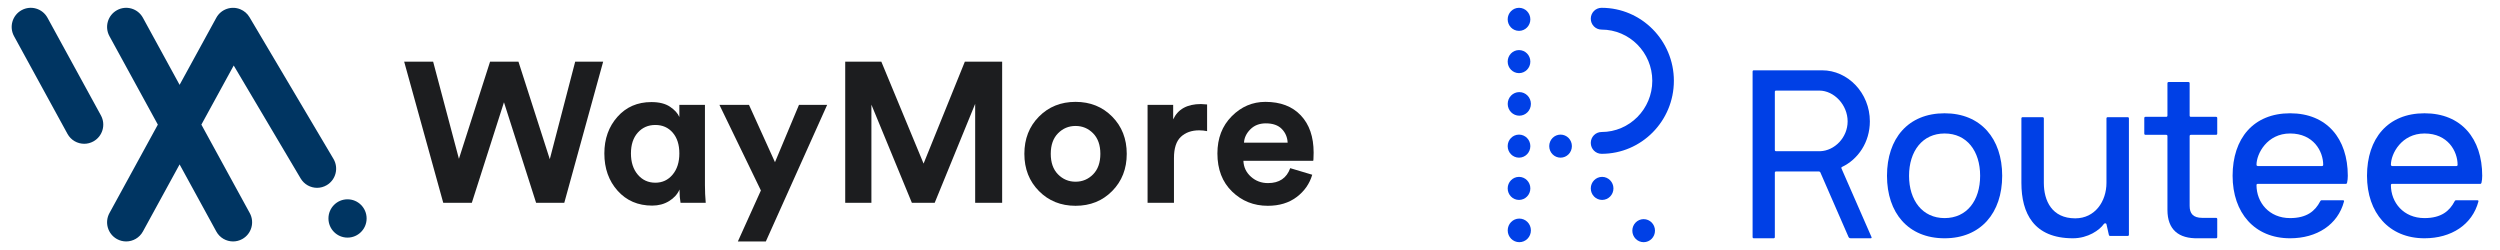 <svg width="340" height="34" viewBox="0 0 340 34" fill="none" xmlns="http://www.w3.org/2000/svg">
<path fill-rule="evenodd" clip-rule="evenodd" d="M13.725 15.696C14.415 16.956 13.956 18.54 12.699 19.232C12.303 19.45 11.875 19.554 11.452 19.554C10.536 19.554 9.647 19.066 9.175 18.202L1.909 4.92C1.219 3.66 1.678 2.077 2.935 1.384C4.191 0.692 5.769 1.153 6.458 2.414L13.725 15.696ZM45.351 21.608L33.931 2.336C33.636 1.837 33.199 1.476 32.703 1.268L32.703 1.268C32.629 1.237 32.555 1.21 32.479 1.186C32.464 1.181 32.448 1.176 32.432 1.171C32.373 1.154 32.312 1.138 32.252 1.125C32.223 1.119 32.195 1.113 32.166 1.108C32.117 1.099 32.068 1.091 32.019 1.085C31.981 1.08 31.943 1.076 31.905 1.073C31.863 1.07 31.822 1.068 31.78 1.066C31.735 1.065 31.691 1.064 31.647 1.065C31.61 1.066 31.575 1.068 31.538 1.07C31.488 1.073 31.439 1.077 31.389 1.083C31.359 1.086 31.329 1.091 31.299 1.096C31.242 1.104 31.186 1.115 31.13 1.127C31.108 1.132 31.087 1.138 31.065 1.143C30.998 1.16 30.932 1.179 30.867 1.201L30.837 1.211C30.253 1.416 29.739 1.827 29.418 2.414L24.426 11.538L19.435 2.414C18.745 1.153 17.167 0.692 15.911 1.384C14.654 2.077 14.195 3.66 14.885 4.92L21.466 16.949L14.885 28.978C14.195 30.238 14.654 31.822 15.911 32.514C16.307 32.732 16.735 32.836 17.157 32.836C18.074 32.836 18.962 32.347 19.435 31.484L24.426 22.36L29.418 31.484C29.89 32.347 30.779 32.836 31.695 32.836C32.117 32.836 32.546 32.732 32.942 32.514C34.198 31.822 34.658 30.238 33.968 28.978L27.387 16.949L31.786 8.908L40.889 24.27C41.374 25.089 42.237 25.544 43.122 25.544C43.573 25.544 44.03 25.425 44.446 25.177C45.678 24.442 46.083 22.844 45.351 21.608ZM44.669 29.71C44.669 28.272 45.831 27.106 47.264 27.106C48.698 27.106 49.86 28.272 49.86 29.71C49.86 31.149 48.698 32.315 47.264 32.315C45.831 32.315 44.669 31.149 44.669 29.71Z" fill="#003562"/>
<path d="M74.772 21.652L78.226 8.385H82.03L76.742 27.582H72.91L68.539 13.908L64.168 27.582H60.282L54.967 8.385H58.906L62.414 21.598L66.65 8.385H70.509L74.772 21.652Z" fill="#1C1D1F"/>
<path fill-rule="evenodd" clip-rule="evenodd" d="M92.419 25.769V25.931C92.419 26.527 92.463 27.078 92.554 27.583H95.98C95.908 26.788 95.872 25.985 95.872 25.173V14.261H92.392V15.913C92.176 15.408 91.753 14.943 91.124 14.518C90.494 14.094 89.648 13.882 88.587 13.882C86.698 13.882 85.16 14.55 83.973 15.886C82.786 17.222 82.192 18.882 82.192 20.868C82.192 22.908 82.795 24.6 84 25.945C85.205 27.29 86.77 27.962 88.695 27.962C89.558 27.962 90.323 27.759 90.989 27.352C91.654 26.947 92.131 26.418 92.419 25.769ZM85.808 20.867C85.808 19.676 86.118 18.733 86.739 18.038C87.359 17.343 88.156 16.996 89.127 16.996C90.098 16.996 90.885 17.343 91.488 18.038C92.09 18.733 92.392 19.676 92.392 20.867C92.392 22.059 92.086 23.02 91.474 23.751C90.862 24.482 90.08 24.848 89.127 24.848C88.156 24.848 87.359 24.482 86.739 23.751C86.118 23.02 85.808 22.059 85.808 20.867Z" fill="#1C1D1F"/>
<path d="M104.156 32.835H100.351L103.481 25.904L97.842 14.261H101.862L105.397 22.059L108.662 14.261H112.493L104.156 32.835Z" fill="#1C1D1F"/>
<path d="M136.292 27.582H132.623V14.125L127.118 27.582H124.015L118.511 14.233V27.582H114.949V8.385H119.86L125.607 22.248L131.22 8.385H136.292V27.582Z" fill="#1C1D1F"/>
<path fill-rule="evenodd" clip-rule="evenodd" d="M146.276 13.854C144.279 13.854 142.62 14.521 141.298 15.857C139.976 17.193 139.314 18.881 139.314 20.921C139.314 22.961 139.976 24.648 141.298 25.984C142.62 27.32 144.279 27.988 146.276 27.988C148.273 27.988 149.932 27.32 151.254 25.984C152.576 24.648 153.237 22.961 153.237 20.921C153.237 18.881 152.576 17.193 151.254 15.857C149.932 14.521 148.273 13.854 146.276 13.854ZM146.276 24.712C145.34 24.712 144.544 24.378 143.888 23.71C143.231 23.042 142.903 22.112 142.903 20.921C142.903 19.73 143.231 18.8 143.888 18.132C144.544 17.465 145.34 17.13 146.276 17.13C147.211 17.13 148.007 17.465 148.664 18.132C149.32 18.8 149.649 19.73 149.649 20.921C149.649 22.112 149.32 23.042 148.664 23.71C148.007 24.378 147.211 24.712 146.276 24.712Z" fill="#1C1D1F"/>
<path d="M164.165 14.206V17.834C163.805 17.762 163.445 17.725 163.086 17.725C162.06 17.725 161.233 18.019 160.603 18.605C159.974 19.192 159.659 20.153 159.659 21.489V27.581H156.07V14.26H159.551V16.236C160.199 14.847 161.458 14.151 163.329 14.151C163.527 14.151 163.805 14.169 164.165 14.206Z" fill="#1C1D1F"/>
<path fill-rule="evenodd" clip-rule="evenodd" d="M178.465 23.764L175.47 22.87C174.984 24.224 173.977 24.901 172.448 24.901C171.548 24.901 170.775 24.612 170.128 24.034C169.48 23.457 169.138 22.735 169.102 21.868H178.6L178.627 21.679C178.627 21.57 178.631 21.426 178.64 21.245C178.649 21.065 178.654 20.903 178.654 20.758C178.654 18.61 178.074 16.923 176.913 15.695C175.753 14.467 174.148 13.854 172.097 13.854C170.334 13.854 168.805 14.508 167.51 15.817C166.215 17.125 165.567 18.808 165.567 20.866C165.567 23.032 166.233 24.761 167.564 26.051C168.895 27.342 170.514 27.988 172.421 27.988C173.986 27.988 175.295 27.59 176.347 26.796C177.399 26.002 178.105 24.991 178.465 23.764ZM175.119 19.404H169.183C169.219 18.736 169.507 18.131 170.046 17.59C170.586 17.048 171.288 16.777 172.151 16.777C173.104 16.777 173.828 17.031 174.323 17.536C174.818 18.041 175.083 18.664 175.119 19.404Z" fill="#1C1D1F"/>
<path fill-rule="evenodd" clip-rule="evenodd" d="M256.631 23.907C256.631 28.948 259.506 32.406 264.465 32.406C269.393 32.406 272.298 28.948 272.298 23.907C272.298 18.864 269.393 15.406 264.465 15.406C259.506 15.406 256.631 18.832 256.631 23.907ZM259.631 23.907C259.631 20.545 261.465 18.154 264.465 18.154C267.497 18.154 269.298 20.545 269.298 23.907C269.298 27.268 267.497 29.66 264.465 29.66C261.465 29.66 259.631 27.268 259.631 23.907Z" fill="#0040E6"/>
<path d="M286.963 32.088C286.866 32.088 286.834 32.024 286.801 31.927L286.479 30.491C286.417 30.3 286.19 30.364 286.126 30.459C285.548 31.29 283.973 32.406 281.916 32.406C276.614 32.406 274.91 29.023 274.91 24.874V16.097C274.91 16.001 274.974 15.938 275.07 15.938H277.802C277.898 15.938 277.962 16.001 277.962 16.097V24.874C277.962 27.3 279.055 29.694 282.238 29.694C284.937 29.694 286.479 27.363 286.479 24.874V16.097C286.479 16.001 286.543 15.938 286.641 15.938H289.373C289.469 15.938 289.533 16.001 289.533 16.097V31.927C289.533 32.024 289.469 32.088 289.373 32.088H286.963Z" fill="#0040E6"/>
<path d="M301.545 32.24C301.545 32.338 301.482 32.404 301.385 32.404H298.936C296.297 32.469 294.772 31.229 294.772 28.552V18.5C294.772 18.402 294.708 18.337 294.611 18.337H291.782C291.686 18.337 291.622 18.271 291.622 18.173V16.052C291.622 15.954 291.686 15.889 291.782 15.889H294.611C294.708 15.889 294.772 15.824 294.772 15.726V11.32C294.772 11.222 294.835 11.156 294.93 11.156H297.633C297.728 11.156 297.791 11.222 297.791 11.32V15.726C297.791 15.824 297.855 15.889 297.951 15.889H301.385C301.482 15.889 301.545 15.954 301.545 16.052V18.173C301.545 18.271 301.482 18.337 301.385 18.337H297.951C297.855 18.337 297.791 18.402 297.791 18.5V27.997C297.791 29.009 298.237 29.629 299.51 29.629H301.385C301.482 29.629 301.545 29.694 301.545 29.793V32.24Z" fill="#0040E6"/>
<path fill-rule="evenodd" clip-rule="evenodd" d="M311.451 29.66C308.589 29.66 306.884 27.526 306.884 25.167C306.884 25.07 306.948 25.006 307.044 25.006H319.044C319.139 25.006 319.173 24.941 319.204 24.844C319.268 24.585 319.301 24.23 319.301 23.907C319.301 18.864 316.469 15.406 311.451 15.406C306.466 15.406 303.634 18.832 303.634 23.907C303.634 28.948 306.626 32.406 311.451 32.406C315.086 32.406 317.95 30.564 318.786 27.397C318.819 27.268 318.721 27.235 318.625 27.235H315.762C315.666 27.235 315.602 27.268 315.537 27.397C314.861 28.69 313.736 29.66 311.451 29.66ZM306.884 22.42C306.884 20.901 308.331 18.154 311.451 18.154C314.637 18.154 315.955 20.577 315.955 22.42C315.955 22.517 315.891 22.581 315.795 22.581H307.044C306.98 22.581 306.884 22.517 306.884 22.42Z" fill="#0040E6"/>
<path fill-rule="evenodd" clip-rule="evenodd" d="M329.731 29.66C326.867 29.66 325.162 27.526 325.162 25.167C325.162 25.07 325.226 25.006 325.324 25.006H337.323C337.42 25.006 337.451 24.941 337.485 24.844C337.549 24.585 337.581 24.23 337.581 23.907C337.581 18.864 334.75 15.406 329.731 15.406C324.743 15.406 321.913 18.832 321.913 23.907C321.913 28.948 324.904 32.406 329.731 32.406C333.366 32.406 336.229 30.564 337.066 27.397C337.098 27.268 337.002 27.235 336.905 27.235H334.042C333.945 27.235 333.881 27.268 333.816 27.397C333.14 28.69 332.015 29.66 329.731 29.66ZM325.162 22.42C325.162 20.901 326.61 18.154 329.731 18.154C332.916 18.154 334.234 20.577 334.234 22.42C334.234 22.517 334.169 22.581 334.074 22.581H325.324C325.259 22.581 325.162 22.517 325.162 22.42Z" fill="#0040E6"/>
<path fill-rule="evenodd" clip-rule="evenodd" d="M247.808 9.562H238.513C238.416 9.562 238.353 9.628 238.353 9.725V32.243C238.353 32.341 238.416 32.406 238.513 32.406H241.219C241.314 32.406 241.378 32.341 241.378 32.243V23.483C241.378 23.385 241.441 23.321 241.536 23.321H247.362C247.458 23.321 247.553 23.385 247.584 23.483L251.405 32.243C251.5 32.406 251.628 32.406 251.723 32.406H254.365C254.461 32.406 254.589 32.406 254.525 32.243L250.45 22.931C250.386 22.802 250.45 22.737 250.514 22.704C252.71 21.665 254.301 19.329 254.301 16.506C254.301 12.645 251.309 9.562 247.808 9.562ZM241.378 12.483C241.378 12.385 241.441 12.32 241.536 12.32H247.426C249.432 12.32 251.278 14.267 251.278 16.506C251.278 18.713 249.496 20.498 247.553 20.563H241.536C241.441 20.563 241.378 20.498 241.378 20.4V12.483Z" fill="#0040E6"/>
<g clip-path="url(#clip0_1403_2756)">
<path d="M217.814 20.919C217.003 20.919 216.346 20.253 216.346 19.434C216.346 18.616 217.003 17.952 217.814 17.952C221.617 17.952 224.711 14.829 224.711 10.99C224.711 7.15 221.617 4.026 217.814 4.026C217.003 4.026 216.346 3.363 216.346 2.545C216.346 1.727 217.003 1.062 217.814 1.062C223.237 1.062 227.647 5.515 227.647 10.99C227.647 16.463 223.237 20.919 217.814 20.919Z" fill="#0040E6"/>
<path d="M208.127 2.63C208.127 3.496 207.436 4.198 206.586 4.198C205.735 4.198 205.045 3.496 205.045 2.63C205.045 1.763 205.735 1.062 206.586 1.062C207.436 1.062 208.127 1.763 208.127 2.63Z" fill="#0040E6"/>
<path d="M208.127 8.379C208.127 9.244 207.436 9.946 206.586 9.946C205.735 9.946 205.045 9.244 205.045 8.379C205.045 7.512 205.735 6.811 206.586 6.811C207.436 6.811 208.127 7.512 208.127 8.379Z" fill="#0040E6"/>
<ellipse rx="1.577" ry="1.604" transform="matrix(1 -0.002 0.002 1 206.626 14.13)" fill="#0040E6"/>
<path d="M208.127 19.873C208.127 20.741 207.436 21.442 206.586 21.442C205.735 21.442 205.045 20.741 205.045 19.873C205.045 19.008 205.735 18.307 206.586 18.307C207.436 18.307 208.127 19.008 208.127 19.873Z" fill="#0040E6"/>
<path d="M208.127 25.623C208.127 26.489 207.436 27.19 206.586 27.19C205.735 27.19 205.045 26.489 205.045 25.623C205.045 24.758 205.735 24.055 206.586 24.055C207.436 24.055 208.127 24.758 208.127 25.623Z" fill="#0040E6"/>
<ellipse rx="1.577" ry="1.605" transform="matrix(1 -0.002 0.002 1 206.626 31.332)" fill="#0040E6"/>
<path d="M213.777 19.873C213.777 20.741 213.087 21.442 212.235 21.442C211.385 21.442 210.695 20.741 210.695 19.873C210.695 19.008 211.385 18.307 212.235 18.307C213.087 18.307 213.777 19.008 213.777 19.873Z" fill="#0040E6"/>
<path d="M219.428 25.623C219.428 26.489 218.737 27.19 217.886 27.19C217.036 27.19 216.346 26.489 216.346 25.623C216.346 24.758 217.036 24.055 217.886 24.055C218.737 24.055 219.428 24.758 219.428 25.623Z" fill="#0040E6"/>
<path d="M225.079 31.369C225.079 32.236 224.39 32.937 223.537 32.937C222.687 32.937 221.997 32.236 221.997 31.369C221.997 30.504 222.687 29.802 223.537 29.802C224.39 29.802 225.079 30.504 225.079 31.369Z" fill="#0040E6"/>
</g>
<defs>
<clipPath id="clip0_1403_2756">
<rect width="22.672" height="31.875" fill="white" transform="translate(205.045 1.062)"/>
</clipPath>
</defs>
</svg>
